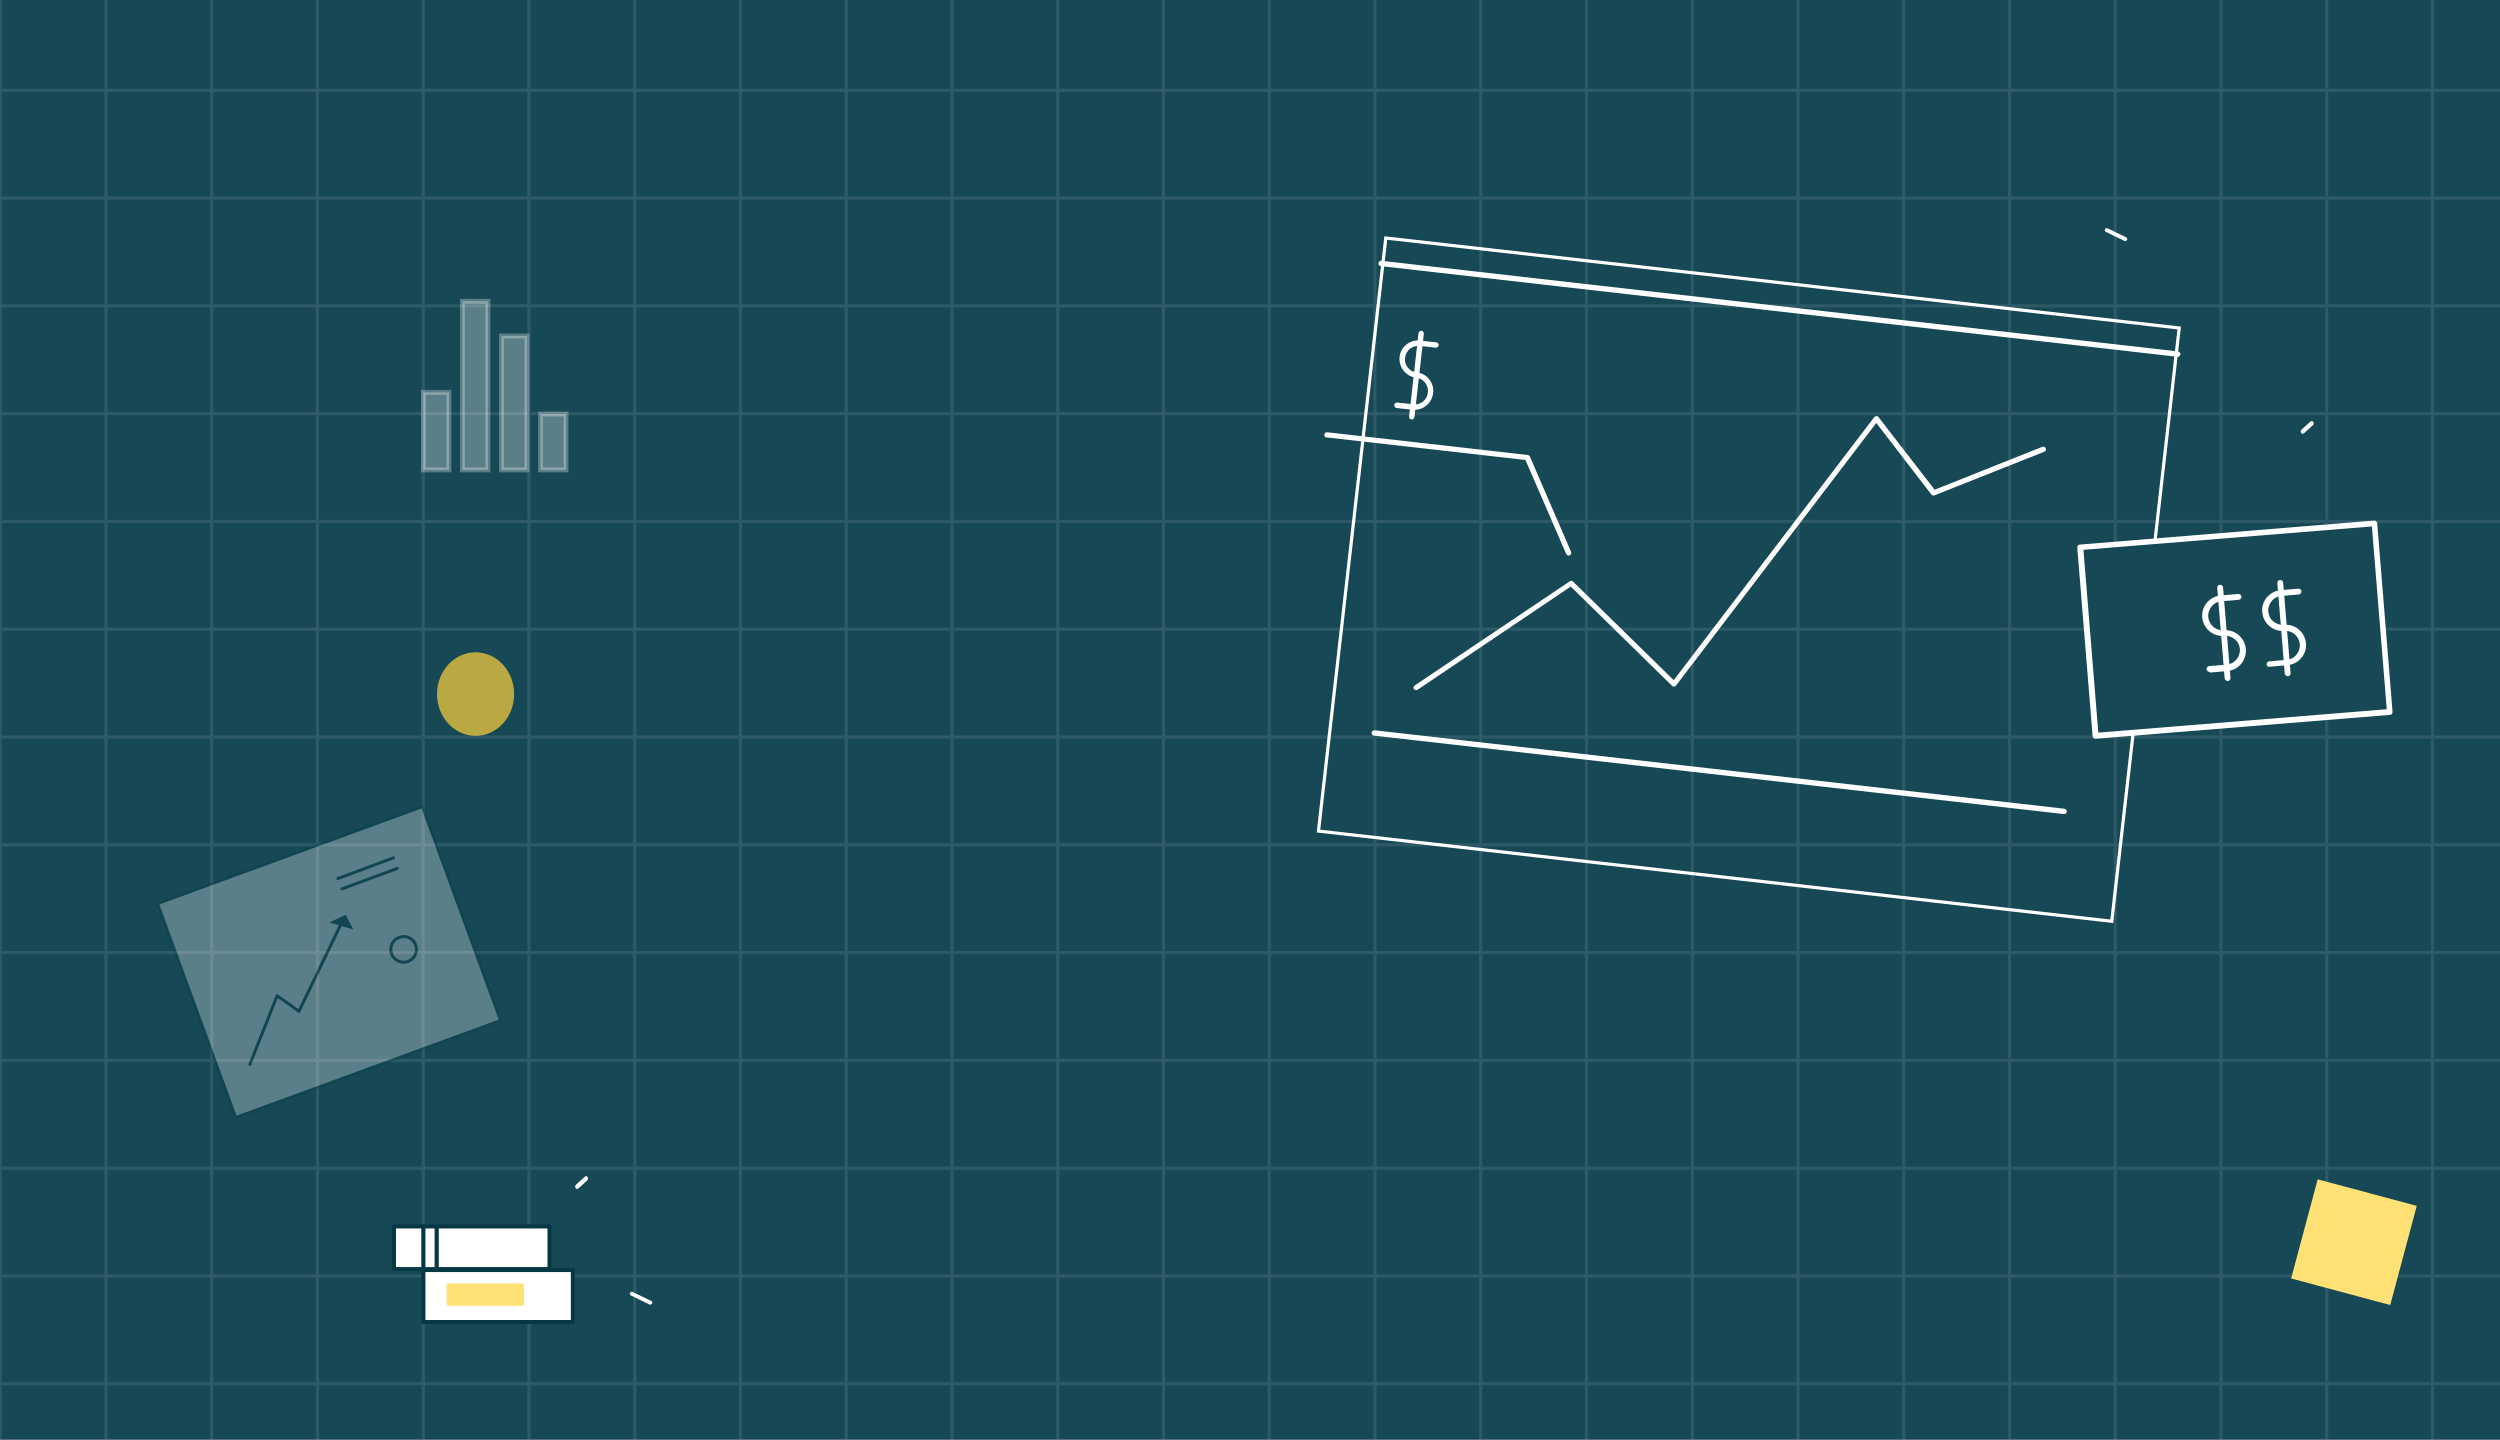 <svg width="778" height="448" viewBox="0 0 778 448" fill="none" xmlns="http://www.w3.org/2000/svg">
<rect x="0" y="0" width="778" height="448" fill="#808080" stroke="none"/>
<g clip-path="url(#clip0)">
<rect width="778" height="448" fill="#164855"/>
<g opacity="0.1">
<line x1="0.068" y1="-154" x2="0.068" y2="601.529" stroke="white"/>
<line x1="32.977" y1="-154" x2="32.977" y2="601.529" stroke="white"/>
<line x1="65.889" y1="-154" x2="65.889" y2="601.529" stroke="white"/>
<line x1="98.799" y1="-154" x2="98.799" y2="601.529" stroke="white"/>
<line x1="131.709" y1="-154" x2="131.709" y2="601.529" stroke="white"/>
<line x1="164.617" y1="-154" x2="164.617" y2="601.529" stroke="white"/>
<line x1="197.527" y1="-154" x2="197.527" y2="601.529" stroke="white"/>
<line x1="230.438" y1="-154" x2="230.437" y2="601.529" stroke="white"/>
<line x1="263.348" y1="-154" x2="263.348" y2="601.529" stroke="white"/>
<line x1="296.258" y1="-154" x2="296.258" y2="601.529" stroke="white"/>
<line x1="329.164" y1="-154" x2="329.164" y2="601.529" stroke="white"/>
<line x1="362.076" y1="-154" x2="362.076" y2="601.529" stroke="white"/>
<line x1="394.986" y1="-154" x2="394.986" y2="601.529" stroke="white"/>
<line x1="427.896" y1="-154" x2="427.896" y2="601.529" stroke="white"/>
<line x1="460.807" y1="-154" x2="460.807" y2="601.529" stroke="white"/>
<line x1="493.715" y1="-154" x2="493.715" y2="601.529" stroke="white"/>
<line x1="526.625" y1="-154" x2="526.625" y2="601.529" stroke="white"/>
<line x1="559.535" y1="-154" x2="559.535" y2="601.529" stroke="white"/>
<line x1="592.445" y1="-154" x2="592.445" y2="601.529" stroke="white"/>
<line x1="625.355" y1="-154" x2="625.355" y2="601.529" stroke="white"/>
<line x1="658.266" y1="-154" x2="658.266" y2="601.529" stroke="white"/>
<line x1="691.174" y1="-154" x2="691.174" y2="601.529" stroke="white"/>
<line x1="724.084" y1="-154" x2="724.084" y2="601.529" stroke="white"/>
<line x1="756.994" y1="-154" x2="756.994" y2="601.529" stroke="white"/>
<path d="M1105.97 95.181H-327.963" stroke="white"/>
<path d="M1105.97 61.638H-327.963" stroke="white"/>
<path d="M1105.97 28.094H-327.963" stroke="white"/>
<path d="M1105.97 128.725H-327.963" stroke="white"/>
<path d="M1105.97 162.269H-327.963" stroke="white"/>
<path d="M1105.97 195.812H-327.963" stroke="white"/>
<path d="M1105.97 229.355H-327.963" stroke="white"/>
<path d="M1105.97 262.898H-327.963" stroke="white"/>
<path d="M1105.97 296.442H-327.963" stroke="white"/>
<path d="M1105.97 329.986H-327.963" stroke="white"/>
<path d="M1105.97 363.529H-327.963" stroke="white"/>
<path d="M1105.97 397.073H-327.963" stroke="white"/>
<path d="M1105.97 430.617H-327.963" stroke="white"/>
</g>
<path d="M678.169 102.074L657.18 286.704L410.306 258.63L431.259 74.069L678.169 102.074Z" stroke="white"/>
<path d="M429.397 82.744C429.121 82.602 428.951 82.253 428.954 81.905C429.029 81.42 429.45 81.112 429.866 81.151L677.804 109.373C678.29 109.448 678.598 109.868 678.558 110.285C678.484 110.771 678.063 111.079 677.647 111.04L429.709 82.817C429.604 82.851 429.466 82.78 429.397 82.744Z" fill="white"/>
<path d="M427.284 228.855C427.008 228.713 426.838 228.363 426.842 228.016C426.916 227.53 427.337 227.222 427.754 227.261L642.438 251.679C642.924 251.754 643.232 252.175 643.193 252.591C643.118 253.077 642.698 253.385 642.281 253.346L427.596 228.928C427.423 228.926 427.353 228.89 427.284 228.855Z" fill="white"/>
<path d="M440.333 214.679C440.195 214.608 440.126 214.573 440.023 214.432C439.784 214.048 439.859 213.562 440.244 213.323L488.522 180.906C488.803 180.701 489.324 180.706 489.529 180.987L520.855 211.668L583.261 129.815C583.437 129.643 583.681 129.507 583.96 129.475C584.203 129.513 584.515 129.585 584.582 129.795L602.06 152.401L635.569 139.041C635.987 138.907 636.507 139.086 636.641 139.504C636.776 139.923 636.596 140.442 636.178 140.577L602.041 154.139C601.692 154.309 601.311 154.2 601.036 153.884L583.902 131.629L521.567 213.344C521.391 213.516 521.216 213.688 520.973 213.651C520.695 213.682 520.487 213.576 520.315 213.4L488.817 182.543L441.133 214.653C440.888 214.789 440.61 214.821 440.333 214.679Z" fill="white"/>
<path d="M434.338 126.865C434.062 126.723 433.892 126.373 433.895 126.026C433.97 125.54 434.391 125.232 434.807 125.271L439.771 125.812C442.062 126.115 444.13 124.47 444.364 122.144C444.48 121.068 444.179 119.952 443.494 119.076C442.808 118.2 441.771 117.667 440.695 117.551C437.502 117.134 435.205 114.294 435.553 111.066C435.744 109.504 436.454 108.122 437.715 107.197C438.907 106.237 440.441 105.802 442.003 105.993L446.967 106.534C447.452 106.609 447.761 107.029 447.721 107.446C447.646 107.931 447.226 108.239 446.809 108.2L441.846 107.659C440.769 107.543 439.654 107.844 438.778 108.529C437.901 109.215 437.369 110.251 437.253 111.327C436.95 113.618 438.596 115.686 440.922 115.92C442.483 116.111 443.866 116.821 444.79 118.082C445.75 119.275 446.186 120.808 445.995 122.37C445.578 125.563 442.738 127.86 439.509 127.512L434.545 126.971C434.476 126.936 434.407 126.9 434.338 126.865Z" fill="white"/>
<path d="M438.955 130.459C438.678 130.317 438.509 129.968 438.512 129.62L441.436 103.692C441.511 103.207 441.931 102.898 442.348 102.938C442.834 103.013 443.142 103.433 443.103 103.85L440.179 129.777C440.104 130.263 439.684 130.571 439.267 130.532C439.129 130.461 439.024 130.495 438.955 130.459Z" fill="white"/>
<path d="M412.551 136.113C412.275 135.971 412.105 135.621 412.108 135.274C412.183 134.788 412.604 134.48 413.02 134.519L475.43 141.597C475.673 141.634 476.019 141.812 476.119 142.126L488.933 171.771C489.068 172.189 488.888 172.709 488.47 172.843C488.051 172.977 487.532 172.798 487.397 172.379L474.718 143.153L412.725 136.115C412.689 136.184 412.62 136.148 412.551 136.113Z" fill="white"/>
<path d="M739 163L647.5 170.5L652 229L743.5 221.5L739 163Z" fill="#164855" stroke="#4EC6D0"/>
<path d="M687.333 209.021C686.96 208.914 686.726 208.604 686.662 208.262C686.642 207.771 687.017 207.313 687.508 207.293L692.899 206.826C695.376 206.65 697.228 204.435 697.053 201.958C696.928 200.709 696.418 199.673 695.427 198.902C694.511 198.152 693.338 197.733 692.163 197.88C688.683 198.17 685.626 195.59 685.335 192.11C685.168 190.445 685.738 188.749 686.819 187.524C687.922 186.225 689.439 185.449 691.18 185.304L696.571 184.837C697.062 184.817 697.52 185.192 697.54 185.683C697.561 186.174 697.186 186.632 696.695 186.652L691.303 187.119C690.054 187.244 689.018 187.754 688.247 188.744C687.497 189.66 687.078 190.833 687.225 192.008C687.4 194.485 689.616 196.336 692.093 196.161C693.758 195.994 695.454 196.564 696.679 197.645C697.978 198.748 698.754 200.265 698.899 202.005C699.19 205.486 696.61 208.543 693.129 208.833L687.738 209.3C687.557 209.086 687.482 209.065 687.333 209.021Z" fill="white"/>
<path d="M692.984 211.864C692.61 211.757 692.376 211.447 692.313 211.105L690.001 182.943C689.981 182.452 690.355 181.994 690.846 181.974C691.338 181.954 691.796 182.328 691.816 182.819L694.128 210.981C694.148 211.472 693.773 211.93 693.282 211.951C693.208 211.929 693.133 211.907 692.984 211.864Z" fill="white"/>
<path d="M706.038 207.541C705.665 207.433 705.431 207.123 705.368 206.782C705.348 206.29 705.722 205.832 706.213 205.812L711.605 205.345C712.854 205.22 713.891 204.71 714.662 203.72C715.411 202.804 715.83 201.631 715.683 200.456C715.508 197.98 713.292 196.128 710.816 196.303C709.15 196.47 707.454 195.9 706.229 194.819C704.93 193.716 704.154 192.199 704.009 190.459C703.842 188.793 704.412 187.097 705.493 185.873C706.596 184.573 708.113 183.798 709.853 183.653L715.245 183.186C715.736 183.165 716.194 183.54 716.214 184.031C716.234 184.522 715.86 184.98 715.369 185L709.977 185.467C708.728 185.592 707.691 186.102 706.92 187.093C706.171 188.009 705.752 189.182 705.899 190.357C706.024 191.606 706.533 192.642 707.524 193.413C708.44 194.162 709.614 194.582 710.788 194.435C714.268 194.145 717.326 196.725 717.616 200.205C717.783 201.87 717.213 203.566 716.132 204.791C715.029 206.09 713.512 206.866 711.772 207.011L706.38 207.478C706.284 207.531 706.113 207.562 706.038 207.541Z" fill="white"/>
<path d="M711.689 210.384C711.315 210.276 711.081 209.966 711.018 209.624L708.706 181.462C708.686 180.971 709.06 180.513 709.552 180.493C710.043 180.473 710.501 180.848 710.521 181.339L712.833 209.501C712.853 209.992 712.478 210.45 711.987 210.47C711.913 210.449 711.838 210.427 711.689 210.384Z" fill="white"/>
<path d="M651.888 229.854C651.515 229.747 651.281 229.437 651.217 229.095L646.449 170.465C646.439 170.219 646.504 169.995 646.643 169.793C646.782 169.591 647.049 169.506 647.22 169.474L738.821 162.004C739.312 161.984 739.77 162.358 739.79 162.849L744.558 221.479C744.568 221.725 744.504 221.949 744.364 222.151C744.225 222.354 743.958 222.438 743.787 222.47L652.283 229.887C652.037 229.897 651.963 229.876 651.888 229.854ZM648.369 171.099L652.992 227.989L742.756 220.717L738.133 163.827L648.369 171.099Z" fill="white"/>
<path opacity="0.7" d="M148 229C154.627 229 160 223.18 160 216C160 208.82 154.627 203 148 203C141.373 203 136 208.82 136 216C136 223.18 141.373 229 148 229Z" fill="#FFD43B"/>
<path d="M661.342 75C661.236 75 661.183 75 661.077 74.948L655.339 72.157C655.02 72.002 654.914 71.64 655.073 71.33C655.233 71.02 655.605 70.916 655.923 71.071L661.661 73.863C661.98 74.018 662.086 74.38 661.927 74.69C661.767 74.897 661.555 75 661.342 75Z" fill="white"/>
<path d="M202.342 406C202.236 406 202.183 406 202.077 405.948L196.339 403.157C196.02 403.002 195.914 402.64 196.073 402.33C196.233 402.02 196.605 401.916 196.923 402.071L202.661 404.863C202.98 405.018 203.086 405.38 202.927 405.69C202.767 405.897 202.555 406 202.342 406Z" fill="white"/>
<path d="M716.586 135C716.38 135 716.226 134.936 716.123 134.679C715.918 134.359 715.969 133.91 716.278 133.654L719.054 131.154C719.311 130.897 719.671 130.962 719.877 131.346C720.082 131.667 720.031 132.115 719.722 132.372L716.946 134.872C716.843 134.936 716.74 135 716.586 135Z" fill="white"/>
<path d="M179.586 370C179.38 370 179.226 369.936 179.123 369.679C178.918 369.359 178.969 368.91 179.278 368.654L182.054 366.154C182.311 365.897 182.671 365.962 182.877 366.346C183.082 366.667 183.031 367.115 182.722 367.372L179.946 369.872C179.843 369.936 179.74 370 179.586 370Z" fill="white"/>
<path d="M178.235 395.219H131.75V411.431H178.235V395.219Z" fill="white"/>
<path d="M178.235 412.078H131.75C131.427 412.078 131.104 411.809 131.104 411.432V395.22C131.104 394.896 131.373 394.573 131.75 394.573H178.235C178.559 394.573 178.882 394.843 178.882 395.22V411.432C178.828 411.809 178.559 412.078 178.235 412.078ZM132.396 410.786H177.643V395.866H132.396V410.786Z" fill="#053844"/>
<path d="M171.017 381.7H122.646V394.95H171.017V381.7Z" fill="white"/>
<path d="M171.017 395.543H122.646C122.323 395.543 122 395.273 122 394.896V381.646C122 381.323 122.269 381 122.646 381H171.017C171.34 381 171.663 381.269 171.663 381.646V394.896C171.61 395.273 171.34 395.543 171.017 395.543ZM123.239 394.304H170.371V382.293H123.239V394.304Z" fill="#053844"/>
<path d="M131.75 395.004C131.427 395.004 131.104 394.735 131.104 394.358V381.646C131.104 381.323 131.373 381 131.75 381C132.073 381 132.396 381.269 132.396 381.646V394.358C132.396 394.735 132.127 395.004 131.75 395.004Z" fill="#053844"/>
<path d="M135.896 395.004C135.573 395.004 135.25 394.735 135.25 394.358V381.646C135.25 381.323 135.519 381 135.896 381C136.22 381 136.543 381.269 136.543 381.646V394.358C136.543 394.735 136.22 395.004 135.896 395.004Z" fill="#053844"/>
<path d="M162.453 400.121H139.668V405.777H162.453V400.121Z" fill="#FFE176"/>
<path d="M162.398 406.368H139.613C139.29 406.368 138.967 406.099 138.967 405.722V400.066C138.967 399.743 139.236 399.42 139.613 399.42H162.398C162.721 399.42 163.044 399.689 163.044 400.066V405.722C163.044 406.099 162.775 406.368 162.398 406.368ZM140.26 405.129H161.752V400.713H140.26V405.129Z" fill="#FFE176"/>
<g opacity="0.3">
<path d="M131.459 251L49 281.193L73.345 347.781L155.804 317.588L131.459 251Z" fill="white" stroke="#073E4B" stroke-width="0.936" stroke-miterlimit="10" stroke-linecap="round" stroke-linejoin="round"/>
<path d="M105.137 273.39L122.456 266.966" stroke="#073E4B" stroke-width="0.936" stroke-miterlimit="10" stroke-linecap="round" stroke-linejoin="round"/>
<path d="M106.342 276.662L123.661 270.238" stroke="#073E4B" stroke-width="0.936" stroke-miterlimit="10" stroke-linecap="round" stroke-linejoin="round"/>
<path d="M125.608 299.449C127.815 299.449 129.605 297.658 129.605 295.449C129.605 293.24 127.815 291.449 125.608 291.449C123.401 291.449 121.611 293.24 121.611 295.449C121.611 297.658 123.401 299.449 125.608 299.449Z" stroke="#073E4B" stroke-width="0.936" stroke-miterlimit="10" stroke-linecap="round" stroke-linejoin="round"/>
<path d="M77.768 331.205L86.245 309.873L93.028 314.721L106.35 287.086" stroke="#073E4B" stroke-width="0.936" stroke-miterlimit="10" stroke-linecap="round" stroke-linejoin="round"/>
<path d="M102.473 287.085L107.559 284.661L109.982 289.267L102.473 287.085Z" fill="#073E4B"/>
</g>
<path opacity="0.3" d="M131.75 146.25V122.1H139.7V146.25H131.75Z" fill="white" stroke="white" stroke-width="1.5"/>
<path opacity="0.3" d="M143.9 146.25V93.75H151.85V146.25H143.9Z" fill="white" stroke="white" stroke-width="1.5"/>
<path opacity="0.3" d="M156.051 146.25V104.55H164.001V146.25H156.051Z" fill="white" stroke="white" stroke-width="1.5"/>
<path opacity="0.3" d="M168.199 146.25V128.85H176.149V146.25H168.199Z" fill="white" stroke="white" stroke-width="1.5"/>
<path d="M721.262 367L713 397.86L743.836 406.129L752.098 375.269L721.262 367Z" fill="#FFE176"/>
</g>
<defs>
<clipPath id="clip0">
<rect width="778" height="448" fill="white"/>
</clipPath>
</defs>
</svg>
